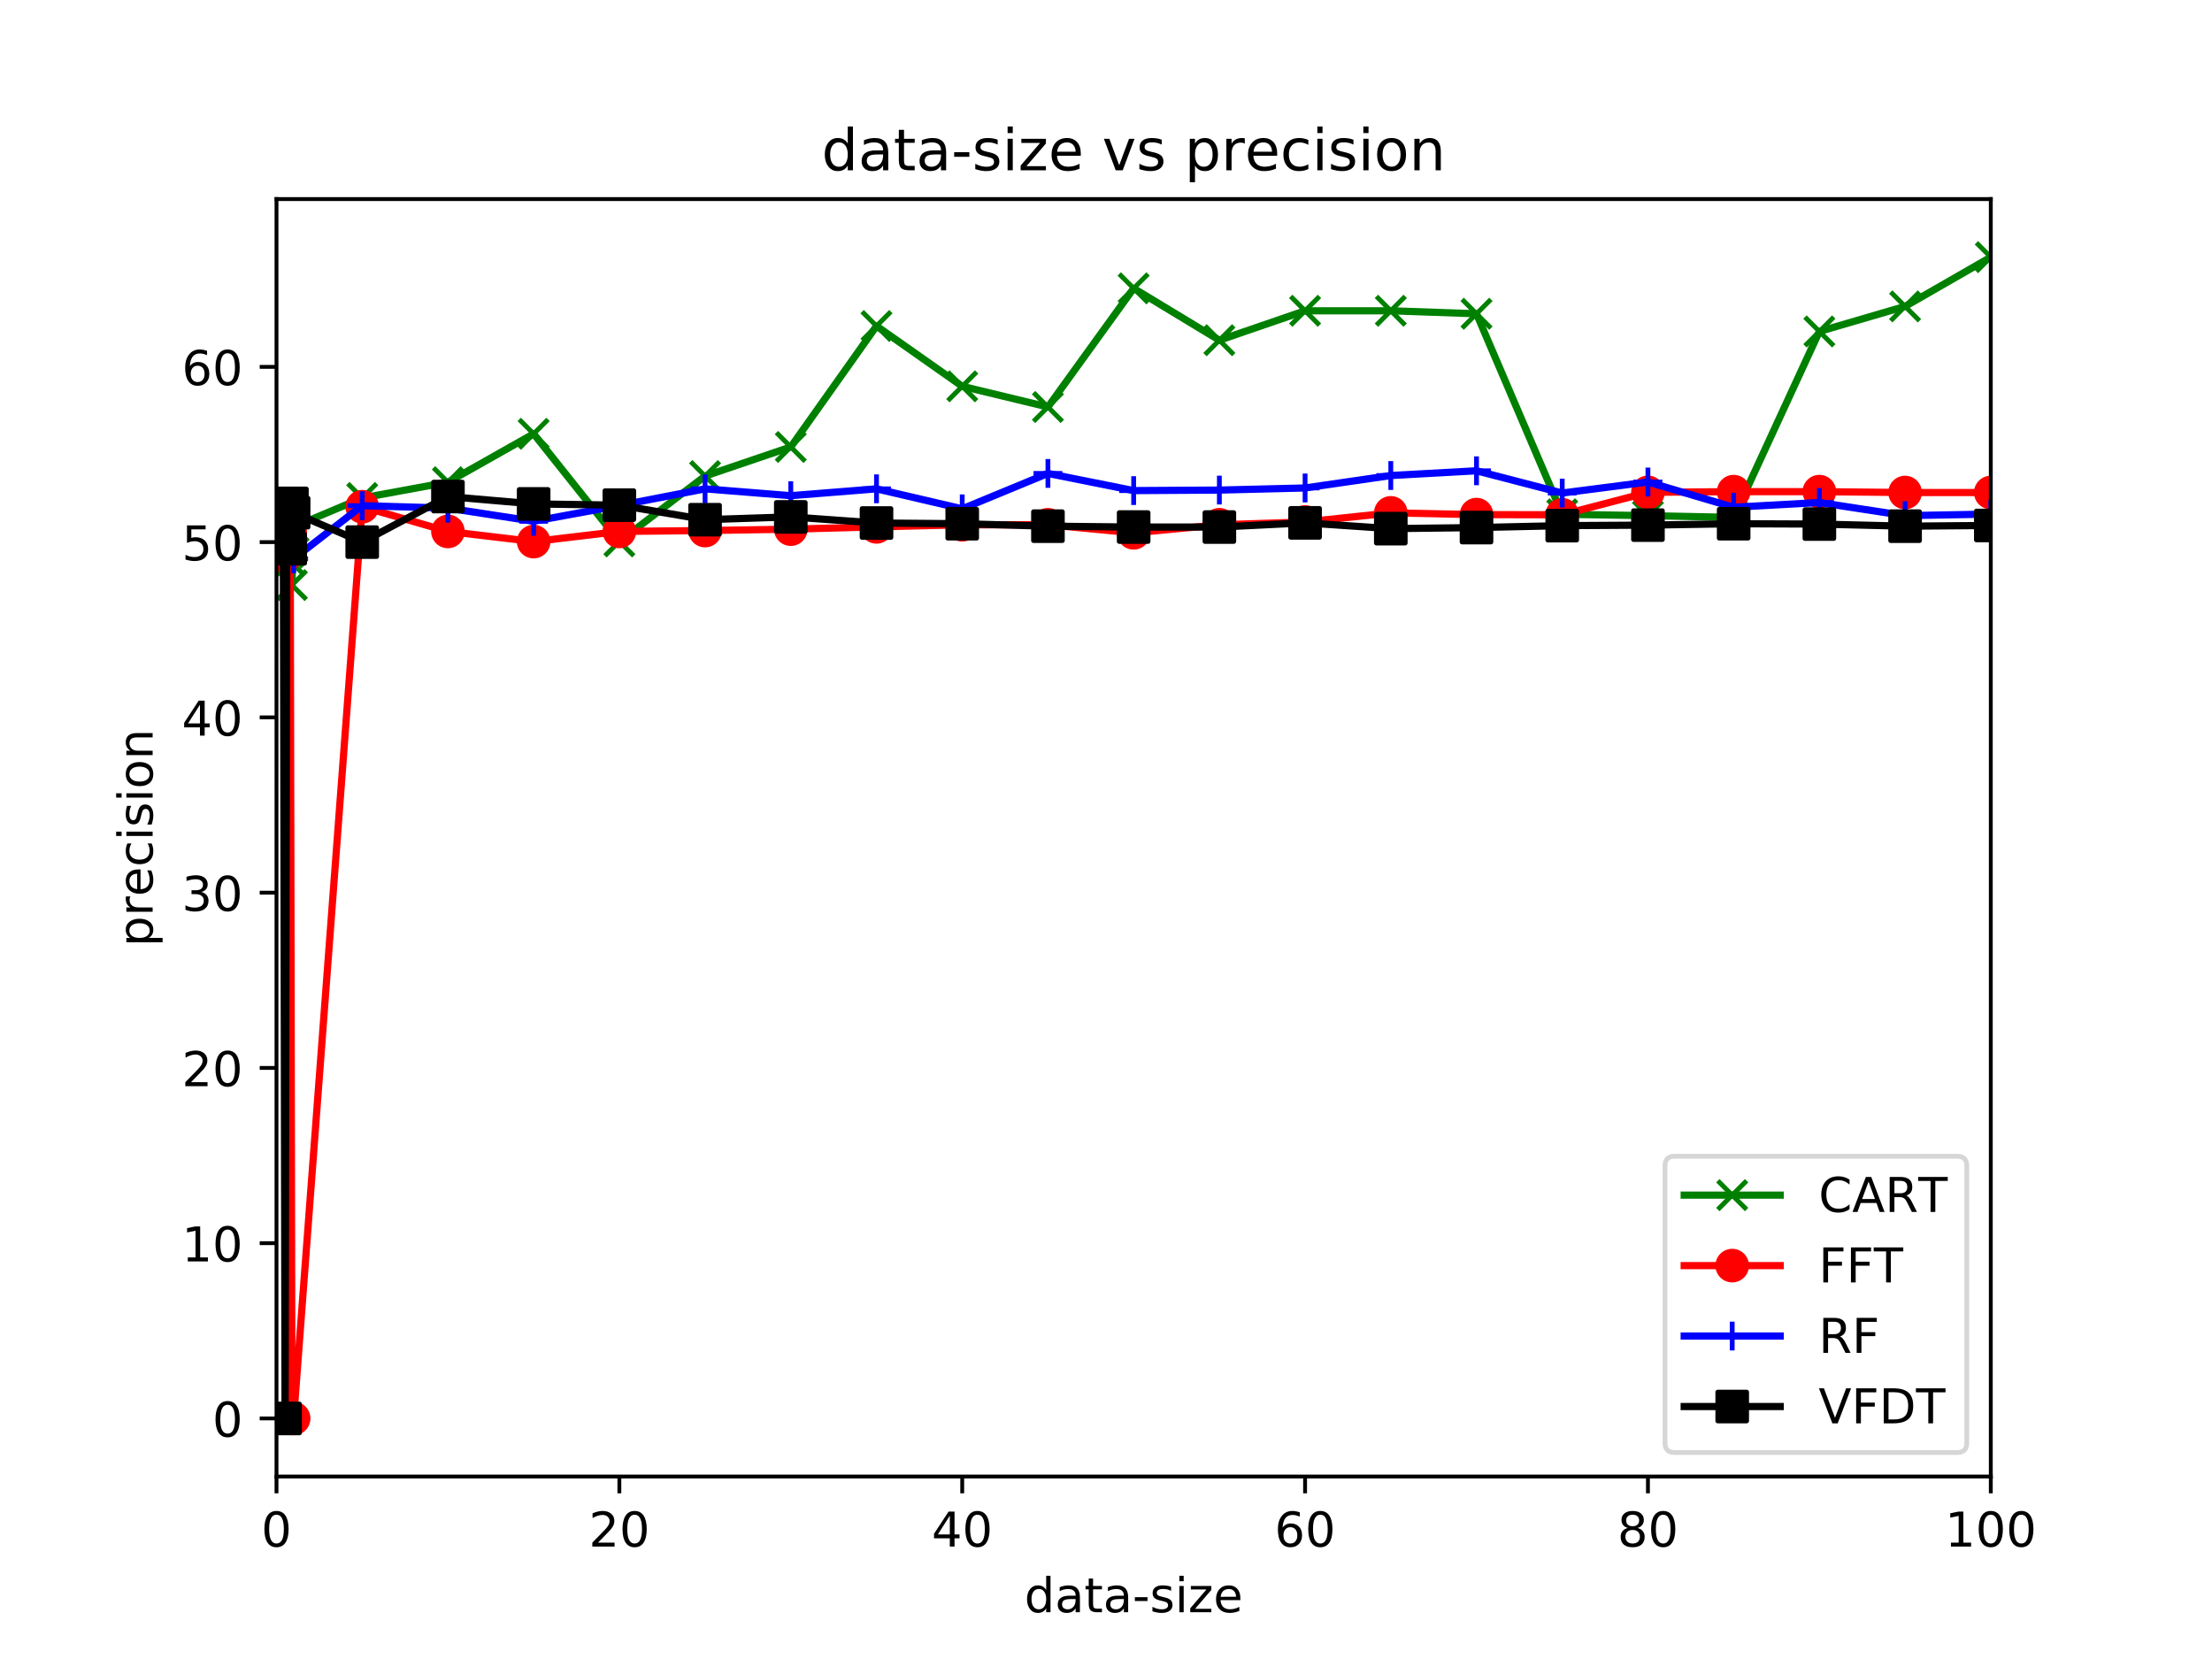 <?xml version="1.0" encoding="utf-8" standalone="no"?>
<!DOCTYPE svg PUBLIC "-//W3C//DTD SVG 1.1//EN"
  "http://www.w3.org/Graphics/SVG/1.1/DTD/svg11.dtd">
<!-- Created with matplotlib (https://matplotlib.org/) -->
<svg height="345.6pt" version="1.1" viewBox="0 0 460.8 345.6" width="460.8pt" xmlns="http://www.w3.org/2000/svg" xmlns:xlink="http://www.w3.org/1999/xlink">
 <defs>
  <style type="text/css">
*{stroke-linecap:butt;stroke-linejoin:round;}
  </style>
 </defs>
 <g id="figure_1">
  <g id="patch_1">
   <path d="M 0 345.6 
L 460.8 345.6 
L 460.8 0 
L 0 0 
z
" style="fill:#ffffff;"/>
  </g>
  <g id="axes_1">
   <g id="patch_2">
    <path d="M 57.6 307.584 
L 414.72 307.584 
L 414.72 41.472 
L 57.6 41.472 
z
" style="fill:#ffffff;"/>
   </g>
   <g id="matplotlib.axis_1">
    <g id="xtick_1">
     <g id="line2d_1">
      <defs>
       <path d="M 0 0 
L 0 3.5 
" id="mdd526987a5" style="stroke:#000000;stroke-width:0.8;"/>
      </defs>
      <g>
       <use style="stroke:#000000;stroke-width:0.8;" x="57.6" xlink:href="#mdd526987a5" y="307.584"/>
      </g>
     </g>
     <g id="text_1">
      <!-- 0 -->
      <defs>
       <path d="M 31.781 66.406 
Q 24.172 66.406 20.328 58.906 
Q 16.5 51.422 16.5 36.375 
Q 16.5 21.391 20.328 13.891 
Q 24.172 6.391 31.781 6.391 
Q 39.453 6.391 43.281 13.891 
Q 47.125 21.391 47.125 36.375 
Q 47.125 51.422 43.281 58.906 
Q 39.453 66.406 31.781 66.406 
z
M 31.781 74.219 
Q 44.047 74.219 50.516 64.516 
Q 56.984 54.828 56.984 36.375 
Q 56.984 17.969 50.516 8.266 
Q 44.047 -1.422 31.781 -1.422 
Q 19.531 -1.422 13.062 8.266 
Q 6.594 17.969 6.594 36.375 
Q 6.594 54.828 13.062 64.516 
Q 19.531 74.219 31.781 74.219 
z
" id="DejaVuSans-48"/>
      </defs>
      <g transform="translate(54.419 322.182)scale(0.1 -0.1)">
       <use xlink:href="#DejaVuSans-48"/>
      </g>
     </g>
    </g>
    <g id="xtick_2">
     <g id="line2d_2">
      <g>
       <use style="stroke:#000000;stroke-width:0.8;" x="129.024" xlink:href="#mdd526987a5" y="307.584"/>
      </g>
     </g>
     <g id="text_2">
      <!-- 20 -->
      <defs>
       <path d="M 19.188 8.297 
L 53.609 8.297 
L 53.609 0 
L 7.328 0 
L 7.328 8.297 
Q 12.938 14.109 22.625 23.891 
Q 32.328 33.688 34.812 36.531 
Q 39.547 41.844 41.422 45.531 
Q 43.312 49.219 43.312 52.781 
Q 43.312 58.594 39.234 62.25 
Q 35.156 65.922 28.609 65.922 
Q 23.969 65.922 18.812 64.312 
Q 13.672 62.703 7.812 59.422 
L 7.812 69.391 
Q 13.766 71.781 18.938 73 
Q 24.125 74.219 28.422 74.219 
Q 39.75 74.219 46.484 68.547 
Q 53.219 62.891 53.219 53.422 
Q 53.219 48.922 51.531 44.891 
Q 49.859 40.875 45.406 35.406 
Q 44.188 33.984 37.641 27.219 
Q 31.109 20.453 19.188 8.297 
z
" id="DejaVuSans-50"/>
      </defs>
      <g transform="translate(122.662 322.182)scale(0.1 -0.1)">
       <use xlink:href="#DejaVuSans-50"/>
       <use x="63.623" xlink:href="#DejaVuSans-48"/>
      </g>
     </g>
    </g>
    <g id="xtick_3">
     <g id="line2d_3">
      <g>
       <use style="stroke:#000000;stroke-width:0.8;" x="200.448" xlink:href="#mdd526987a5" y="307.584"/>
      </g>
     </g>
     <g id="text_3">
      <!-- 40 -->
      <defs>
       <path d="M 37.797 64.312 
L 12.891 25.391 
L 37.797 25.391 
z
M 35.203 72.906 
L 47.609 72.906 
L 47.609 25.391 
L 58.016 25.391 
L 58.016 17.188 
L 47.609 17.188 
L 47.609 0 
L 37.797 0 
L 37.797 17.188 
L 4.891 17.188 
L 4.891 26.703 
z
" id="DejaVuSans-52"/>
      </defs>
      <g transform="translate(194.085 322.182)scale(0.1 -0.1)">
       <use xlink:href="#DejaVuSans-52"/>
       <use x="63.623" xlink:href="#DejaVuSans-48"/>
      </g>
     </g>
    </g>
    <g id="xtick_4">
     <g id="line2d_4">
      <g>
       <use style="stroke:#000000;stroke-width:0.8;" x="271.872" xlink:href="#mdd526987a5" y="307.584"/>
      </g>
     </g>
     <g id="text_4">
      <!-- 60 -->
      <defs>
       <path d="M 33.016 40.375 
Q 26.375 40.375 22.484 35.828 
Q 18.609 31.297 18.609 23.391 
Q 18.609 15.531 22.484 10.953 
Q 26.375 6.391 33.016 6.391 
Q 39.656 6.391 43.531 10.953 
Q 47.406 15.531 47.406 23.391 
Q 47.406 31.297 43.531 35.828 
Q 39.656 40.375 33.016 40.375 
z
M 52.594 71.297 
L 52.594 62.312 
Q 48.875 64.062 45.094 64.984 
Q 41.312 65.922 37.594 65.922 
Q 27.828 65.922 22.672 59.328 
Q 17.531 52.734 16.797 39.406 
Q 19.672 43.656 24.016 45.922 
Q 28.375 48.188 33.594 48.188 
Q 44.578 48.188 50.953 41.516 
Q 57.328 34.859 57.328 23.391 
Q 57.328 12.156 50.688 5.359 
Q 44.047 -1.422 33.016 -1.422 
Q 20.359 -1.422 13.672 8.266 
Q 6.984 17.969 6.984 36.375 
Q 6.984 53.656 15.188 63.938 
Q 23.391 74.219 37.203 74.219 
Q 40.922 74.219 44.703 73.484 
Q 48.484 72.75 52.594 71.297 
z
" id="DejaVuSans-54"/>
      </defs>
      <g transform="translate(265.51 322.182)scale(0.1 -0.1)">
       <use xlink:href="#DejaVuSans-54"/>
       <use x="63.623" xlink:href="#DejaVuSans-48"/>
      </g>
     </g>
    </g>
    <g id="xtick_5">
     <g id="line2d_5">
      <g>
       <use style="stroke:#000000;stroke-width:0.8;" x="343.296" xlink:href="#mdd526987a5" y="307.584"/>
      </g>
     </g>
     <g id="text_5">
      <!-- 80 -->
      <defs>
       <path d="M 31.781 34.625 
Q 24.75 34.625 20.719 30.859 
Q 16.703 27.094 16.703 20.516 
Q 16.703 13.922 20.719 10.156 
Q 24.75 6.391 31.781 6.391 
Q 38.812 6.391 42.859 10.172 
Q 46.922 13.969 46.922 20.516 
Q 46.922 27.094 42.891 30.859 
Q 38.875 34.625 31.781 34.625 
z
M 21.922 38.812 
Q 15.578 40.375 12.031 44.719 
Q 8.5 49.078 8.5 55.328 
Q 8.5 64.062 14.719 69.141 
Q 20.953 74.219 31.781 74.219 
Q 42.672 74.219 48.875 69.141 
Q 55.078 64.062 55.078 55.328 
Q 55.078 49.078 51.531 44.719 
Q 48 40.375 41.703 38.812 
Q 48.828 37.156 52.797 32.312 
Q 56.781 27.484 56.781 20.516 
Q 56.781 9.906 50.312 4.234 
Q 43.844 -1.422 31.781 -1.422 
Q 19.734 -1.422 13.25 4.234 
Q 6.781 9.906 6.781 20.516 
Q 6.781 27.484 10.781 32.312 
Q 14.797 37.156 21.922 38.812 
z
M 18.312 54.391 
Q 18.312 48.734 21.844 45.562 
Q 25.391 42.391 31.781 42.391 
Q 38.141 42.391 41.719 45.562 
Q 45.312 48.734 45.312 54.391 
Q 45.312 60.062 41.719 63.234 
Q 38.141 66.406 31.781 66.406 
Q 25.391 66.406 21.844 63.234 
Q 18.312 60.062 18.312 54.391 
z
" id="DejaVuSans-56"/>
      </defs>
      <g transform="translate(336.933 322.182)scale(0.1 -0.1)">
       <use xlink:href="#DejaVuSans-56"/>
       <use x="63.623" xlink:href="#DejaVuSans-48"/>
      </g>
     </g>
    </g>
    <g id="xtick_6">
     <g id="line2d_6">
      <g>
       <use style="stroke:#000000;stroke-width:0.8;" x="414.72" xlink:href="#mdd526987a5" y="307.584"/>
      </g>
     </g>
     <g id="text_6">
      <!-- 100 -->
      <defs>
       <path d="M 12.406 8.297 
L 28.516 8.297 
L 28.516 63.922 
L 10.984 60.406 
L 10.984 69.391 
L 28.422 72.906 
L 38.281 72.906 
L 38.281 8.297 
L 54.391 8.297 
L 54.391 0 
L 12.406 0 
z
" id="DejaVuSans-49"/>
      </defs>
      <g transform="translate(405.176 322.182)scale(0.1 -0.1)">
       <use xlink:href="#DejaVuSans-49"/>
       <use x="63.623" xlink:href="#DejaVuSans-48"/>
       <use x="127.246" xlink:href="#DejaVuSans-48"/>
      </g>
     </g>
    </g>
    <g id="text_7">
     <!-- data-size -->
     <defs>
      <path d="M 45.406 46.391 
L 45.406 75.984 
L 54.391 75.984 
L 54.391 0 
L 45.406 0 
L 45.406 8.203 
Q 42.578 3.328 38.25 0.953 
Q 33.938 -1.422 27.875 -1.422 
Q 17.969 -1.422 11.734 6.484 
Q 5.516 14.406 5.516 27.297 
Q 5.516 40.188 11.734 48.094 
Q 17.969 56 27.875 56 
Q 33.938 56 38.25 53.625 
Q 42.578 51.266 45.406 46.391 
z
M 14.797 27.297 
Q 14.797 17.391 18.875 11.75 
Q 22.953 6.109 30.078 6.109 
Q 37.203 6.109 41.297 11.75 
Q 45.406 17.391 45.406 27.297 
Q 45.406 37.203 41.297 42.844 
Q 37.203 48.484 30.078 48.484 
Q 22.953 48.484 18.875 42.844 
Q 14.797 37.203 14.797 27.297 
z
" id="DejaVuSans-100"/>
      <path d="M 34.281 27.484 
Q 23.391 27.484 19.188 25 
Q 14.984 22.516 14.984 16.5 
Q 14.984 11.719 18.141 8.906 
Q 21.297 6.109 26.703 6.109 
Q 34.188 6.109 38.703 11.406 
Q 43.219 16.703 43.219 25.484 
L 43.219 27.484 
z
M 52.203 31.203 
L 52.203 0 
L 43.219 0 
L 43.219 8.297 
Q 40.141 3.328 35.547 0.953 
Q 30.953 -1.422 24.312 -1.422 
Q 15.922 -1.422 10.953 3.297 
Q 6 8.016 6 15.922 
Q 6 25.141 12.172 29.828 
Q 18.359 34.516 30.609 34.516 
L 43.219 34.516 
L 43.219 35.406 
Q 43.219 41.609 39.141 45 
Q 35.062 48.391 27.688 48.391 
Q 23 48.391 18.547 47.266 
Q 14.109 46.141 10.016 43.891 
L 10.016 52.203 
Q 14.938 54.109 19.578 55.047 
Q 24.219 56 28.609 56 
Q 40.484 56 46.344 49.844 
Q 52.203 43.703 52.203 31.203 
z
" id="DejaVuSans-97"/>
      <path d="M 18.312 70.219 
L 18.312 54.688 
L 36.812 54.688 
L 36.812 47.703 
L 18.312 47.703 
L 18.312 18.016 
Q 18.312 11.328 20.141 9.422 
Q 21.969 7.516 27.594 7.516 
L 36.812 7.516 
L 36.812 0 
L 27.594 0 
Q 17.188 0 13.234 3.875 
Q 9.281 7.766 9.281 18.016 
L 9.281 47.703 
L 2.688 47.703 
L 2.688 54.688 
L 9.281 54.688 
L 9.281 70.219 
z
" id="DejaVuSans-116"/>
      <path d="M 4.891 31.391 
L 31.203 31.391 
L 31.203 23.391 
L 4.891 23.391 
z
" id="DejaVuSans-45"/>
      <path d="M 44.281 53.078 
L 44.281 44.578 
Q 40.484 46.531 36.375 47.5 
Q 32.281 48.484 27.875 48.484 
Q 21.188 48.484 17.844 46.438 
Q 14.5 44.391 14.5 40.281 
Q 14.5 37.156 16.891 35.375 
Q 19.281 33.594 26.516 31.984 
L 29.594 31.297 
Q 39.156 29.25 43.188 25.516 
Q 47.219 21.781 47.219 15.094 
Q 47.219 7.469 41.188 3.016 
Q 35.156 -1.422 24.609 -1.422 
Q 20.219 -1.422 15.453 -0.562 
Q 10.688 0.297 5.422 2 
L 5.422 11.281 
Q 10.406 8.688 15.234 7.391 
Q 20.062 6.109 24.812 6.109 
Q 31.156 6.109 34.562 8.281 
Q 37.984 10.453 37.984 14.406 
Q 37.984 18.062 35.516 20.016 
Q 33.062 21.969 24.703 23.781 
L 21.578 24.516 
Q 13.234 26.266 9.516 29.906 
Q 5.812 33.547 5.812 39.891 
Q 5.812 47.609 11.281 51.797 
Q 16.75 56 26.812 56 
Q 31.781 56 36.172 55.266 
Q 40.578 54.547 44.281 53.078 
z
" id="DejaVuSans-115"/>
      <path d="M 9.422 54.688 
L 18.406 54.688 
L 18.406 0 
L 9.422 0 
z
M 9.422 75.984 
L 18.406 75.984 
L 18.406 64.594 
L 9.422 64.594 
z
" id="DejaVuSans-105"/>
      <path d="M 5.516 54.688 
L 48.188 54.688 
L 48.188 46.484 
L 14.406 7.172 
L 48.188 7.172 
L 48.188 0 
L 4.297 0 
L 4.297 8.203 
L 38.094 47.516 
L 5.516 47.516 
z
" id="DejaVuSans-122"/>
      <path d="M 56.203 29.594 
L 56.203 25.203 
L 14.891 25.203 
Q 15.484 15.922 20.484 11.062 
Q 25.484 6.203 34.422 6.203 
Q 39.594 6.203 44.453 7.469 
Q 49.312 8.734 54.109 11.281 
L 54.109 2.781 
Q 49.266 0.734 44.188 -0.344 
Q 39.109 -1.422 33.891 -1.422 
Q 20.797 -1.422 13.156 6.188 
Q 5.516 13.812 5.516 26.812 
Q 5.516 40.234 12.766 48.109 
Q 20.016 56 32.328 56 
Q 43.359 56 49.781 48.891 
Q 56.203 41.797 56.203 29.594 
z
M 47.219 32.234 
Q 47.125 39.594 43.094 43.984 
Q 39.062 48.391 32.422 48.391 
Q 24.906 48.391 20.391 44.141 
Q 15.875 39.891 15.188 32.172 
z
" id="DejaVuSans-101"/>
     </defs>
     <g transform="translate(213.399 335.861)scale(0.1 -0.1)">
      <use xlink:href="#DejaVuSans-100"/>
      <use x="63.477" xlink:href="#DejaVuSans-97"/>
      <use x="124.756" xlink:href="#DejaVuSans-116"/>
      <use x="163.965" xlink:href="#DejaVuSans-97"/>
      <use x="225.244" xlink:href="#DejaVuSans-45"/>
      <use x="261.328" xlink:href="#DejaVuSans-115"/>
      <use x="313.428" xlink:href="#DejaVuSans-105"/>
      <use x="341.211" xlink:href="#DejaVuSans-122"/>
      <use x="393.701" xlink:href="#DejaVuSans-101"/>
     </g>
    </g>
   </g>
   <g id="matplotlib.axis_2">
    <g id="ytick_1">
     <g id="line2d_7">
      <defs>
       <path d="M 0 0 
L -3.5 0 
" id="m89d28ed65e" style="stroke:#000000;stroke-width:0.8;"/>
      </defs>
      <g>
       <use style="stroke:#000000;stroke-width:0.8;" x="57.6" xlink:href="#m89d28ed65e" y="295.488"/>
      </g>
     </g>
     <g id="text_8">
      <!-- 0 -->
      <g transform="translate(44.237 299.287)scale(0.1 -0.1)">
       <use xlink:href="#DejaVuSans-48"/>
      </g>
     </g>
    </g>
    <g id="ytick_2">
     <g id="line2d_8">
      <g>
       <use style="stroke:#000000;stroke-width:0.8;" x="57.6" xlink:href="#m89d28ed65e" y="258.977"/>
      </g>
     </g>
     <g id="text_9">
      <!-- 10 -->
      <g transform="translate(37.875 262.777)scale(0.1 -0.1)">
       <use xlink:href="#DejaVuSans-49"/>
       <use x="63.623" xlink:href="#DejaVuSans-48"/>
      </g>
     </g>
    </g>
    <g id="ytick_3">
     <g id="line2d_9">
      <g>
       <use style="stroke:#000000;stroke-width:0.8;" x="57.6" xlink:href="#m89d28ed65e" y="222.467"/>
      </g>
     </g>
     <g id="text_10">
      <!-- 20 -->
      <g transform="translate(37.875 226.266)scale(0.1 -0.1)">
       <use xlink:href="#DejaVuSans-50"/>
       <use x="63.623" xlink:href="#DejaVuSans-48"/>
      </g>
     </g>
    </g>
    <g id="ytick_4">
     <g id="line2d_10">
      <g>
       <use style="stroke:#000000;stroke-width:0.8;" x="57.6" xlink:href="#m89d28ed65e" y="185.956"/>
      </g>
     </g>
     <g id="text_11">
      <!-- 30 -->
      <defs>
       <path d="M 40.578 39.312 
Q 47.656 37.797 51.625 33 
Q 55.609 28.219 55.609 21.188 
Q 55.609 10.406 48.188 4.484 
Q 40.766 -1.422 27.094 -1.422 
Q 22.516 -1.422 17.656 -0.516 
Q 12.797 0.391 7.625 2.203 
L 7.625 11.719 
Q 11.719 9.328 16.594 8.109 
Q 21.484 6.891 26.812 6.891 
Q 36.078 6.891 40.938 10.547 
Q 45.797 14.203 45.797 21.188 
Q 45.797 27.641 41.281 31.266 
Q 36.766 34.906 28.719 34.906 
L 20.219 34.906 
L 20.219 43.016 
L 29.109 43.016 
Q 36.375 43.016 40.234 45.922 
Q 44.094 48.828 44.094 54.297 
Q 44.094 59.906 40.109 62.906 
Q 36.141 65.922 28.719 65.922 
Q 24.656 65.922 20.016 65.031 
Q 15.375 64.156 9.812 62.312 
L 9.812 71.094 
Q 15.438 72.656 20.344 73.438 
Q 25.25 74.219 29.594 74.219 
Q 40.828 74.219 47.359 69.109 
Q 53.906 64.016 53.906 55.328 
Q 53.906 49.266 50.438 45.094 
Q 46.969 40.922 40.578 39.312 
z
" id="DejaVuSans-51"/>
      </defs>
      <g transform="translate(37.875 189.755)scale(0.1 -0.1)">
       <use xlink:href="#DejaVuSans-51"/>
       <use x="63.623" xlink:href="#DejaVuSans-48"/>
      </g>
     </g>
    </g>
    <g id="ytick_5">
     <g id="line2d_11">
      <g>
       <use style="stroke:#000000;stroke-width:0.8;" x="57.6" xlink:href="#m89d28ed65e" y="149.445"/>
      </g>
     </g>
     <g id="text_12">
      <!-- 40 -->
      <g transform="translate(37.875 153.244)scale(0.1 -0.1)">
       <use xlink:href="#DejaVuSans-52"/>
       <use x="63.623" xlink:href="#DejaVuSans-48"/>
      </g>
     </g>
    </g>
    <g id="ytick_6">
     <g id="line2d_12">
      <g>
       <use style="stroke:#000000;stroke-width:0.8;" x="57.6" xlink:href="#m89d28ed65e" y="112.934"/>
      </g>
     </g>
     <g id="text_13">
      <!-- 50 -->
      <defs>
       <path d="M 10.797 72.906 
L 49.516 72.906 
L 49.516 64.594 
L 19.828 64.594 
L 19.828 46.734 
Q 21.969 47.469 24.109 47.828 
Q 26.266 48.188 28.422 48.188 
Q 40.625 48.188 47.75 41.5 
Q 54.891 34.812 54.891 23.391 
Q 54.891 11.625 47.562 5.094 
Q 40.234 -1.422 26.906 -1.422 
Q 22.312 -1.422 17.547 -0.641 
Q 12.797 0.141 7.719 1.703 
L 7.719 11.625 
Q 12.109 9.234 16.797 8.062 
Q 21.484 6.891 26.703 6.891 
Q 35.156 6.891 40.078 11.328 
Q 45.016 15.766 45.016 23.391 
Q 45.016 31 40.078 35.438 
Q 35.156 39.891 26.703 39.891 
Q 22.75 39.891 18.812 39.016 
Q 14.891 38.141 10.797 36.281 
z
" id="DejaVuSans-53"/>
      </defs>
      <g transform="translate(37.875 116.734)scale(0.1 -0.1)">
       <use xlink:href="#DejaVuSans-53"/>
       <use x="63.623" xlink:href="#DejaVuSans-48"/>
      </g>
     </g>
    </g>
    <g id="ytick_7">
     <g id="line2d_13">
      <g>
       <use style="stroke:#000000;stroke-width:0.8;" x="57.6" xlink:href="#m89d28ed65e" y="76.424"/>
      </g>
     </g>
     <g id="text_14">
      <!-- 60 -->
      <g transform="translate(37.875 80.223)scale(0.1 -0.1)">
       <use xlink:href="#DejaVuSans-54"/>
       <use x="63.623" xlink:href="#DejaVuSans-48"/>
      </g>
     </g>
    </g>
    <g id="text_15">
     <!-- precision -->
     <defs>
      <path d="M 18.109 8.203 
L 18.109 -20.797 
L 9.078 -20.797 
L 9.078 54.688 
L 18.109 54.688 
L 18.109 46.391 
Q 20.953 51.266 25.266 53.625 
Q 29.594 56 35.594 56 
Q 45.562 56 51.781 48.094 
Q 58.016 40.188 58.016 27.297 
Q 58.016 14.406 51.781 6.484 
Q 45.562 -1.422 35.594 -1.422 
Q 29.594 -1.422 25.266 0.953 
Q 20.953 3.328 18.109 8.203 
z
M 48.688 27.297 
Q 48.688 37.203 44.609 42.844 
Q 40.531 48.484 33.406 48.484 
Q 26.266 48.484 22.188 42.844 
Q 18.109 37.203 18.109 27.297 
Q 18.109 17.391 22.188 11.75 
Q 26.266 6.109 33.406 6.109 
Q 40.531 6.109 44.609 11.75 
Q 48.688 17.391 48.688 27.297 
z
" id="DejaVuSans-112"/>
      <path d="M 41.109 46.297 
Q 39.594 47.172 37.812 47.578 
Q 36.031 48 33.891 48 
Q 26.266 48 22.188 43.047 
Q 18.109 38.094 18.109 28.812 
L 18.109 0 
L 9.078 0 
L 9.078 54.688 
L 18.109 54.688 
L 18.109 46.188 
Q 20.953 51.172 25.484 53.578 
Q 30.031 56 36.531 56 
Q 37.453 56 38.578 55.875 
Q 39.703 55.766 41.062 55.516 
z
" id="DejaVuSans-114"/>
      <path d="M 48.781 52.594 
L 48.781 44.188 
Q 44.969 46.297 41.141 47.344 
Q 37.312 48.391 33.406 48.391 
Q 24.656 48.391 19.812 42.844 
Q 14.984 37.312 14.984 27.297 
Q 14.984 17.281 19.812 11.734 
Q 24.656 6.203 33.406 6.203 
Q 37.312 6.203 41.141 7.25 
Q 44.969 8.297 48.781 10.406 
L 48.781 2.094 
Q 45.016 0.344 40.984 -0.531 
Q 36.969 -1.422 32.422 -1.422 
Q 20.062 -1.422 12.781 6.344 
Q 5.516 14.109 5.516 27.297 
Q 5.516 40.672 12.859 48.328 
Q 20.219 56 33.016 56 
Q 37.156 56 41.109 55.141 
Q 45.062 54.297 48.781 52.594 
z
" id="DejaVuSans-99"/>
      <path d="M 30.609 48.391 
Q 23.391 48.391 19.188 42.75 
Q 14.984 37.109 14.984 27.297 
Q 14.984 17.484 19.156 11.844 
Q 23.344 6.203 30.609 6.203 
Q 37.797 6.203 41.984 11.859 
Q 46.188 17.531 46.188 27.297 
Q 46.188 37.016 41.984 42.703 
Q 37.797 48.391 30.609 48.391 
z
M 30.609 56 
Q 42.328 56 49.016 48.375 
Q 55.719 40.766 55.719 27.297 
Q 55.719 13.875 49.016 6.219 
Q 42.328 -1.422 30.609 -1.422 
Q 18.844 -1.422 12.172 6.219 
Q 5.516 13.875 5.516 27.297 
Q 5.516 40.766 12.172 48.375 
Q 18.844 56 30.609 56 
z
" id="DejaVuSans-111"/>
      <path d="M 54.891 33.016 
L 54.891 0 
L 45.906 0 
L 45.906 32.719 
Q 45.906 40.484 42.875 44.328 
Q 39.844 48.188 33.797 48.188 
Q 26.516 48.188 22.312 43.547 
Q 18.109 38.922 18.109 30.906 
L 18.109 0 
L 9.078 0 
L 9.078 54.688 
L 18.109 54.688 
L 18.109 46.188 
Q 21.344 51.125 25.703 53.562 
Q 30.078 56 35.797 56 
Q 45.219 56 50.047 50.172 
Q 54.891 44.344 54.891 33.016 
z
" id="DejaVuSans-110"/>
     </defs>
     <g transform="translate(31.795 197.193)rotate(-90)scale(0.1 -0.1)">
      <use xlink:href="#DejaVuSans-112"/>
      <use x="63.477" xlink:href="#DejaVuSans-114"/>
      <use x="104.559" xlink:href="#DejaVuSans-101"/>
      <use x="166.082" xlink:href="#DejaVuSans-99"/>
      <use x="221.062" xlink:href="#DejaVuSans-105"/>
      <use x="248.846" xlink:href="#DejaVuSans-115"/>
      <use x="300.945" xlink:href="#DejaVuSans-105"/>
      <use x="328.729" xlink:href="#DejaVuSans-111"/>
      <use x="389.91" xlink:href="#DejaVuSans-110"/>
     </g>
    </g>
   </g>
   <g id="line2d_14">
    <path clip-path="url(#p5f68c44475)" d="M 57.636 111.437 
L 57.671 111.437 
L 57.707 111.437 
L 57.743 111.437 
L 57.779 111.437 
L 57.814 111.437 
L 57.85 111.437 
L 57.886 111.437 
L 57.921 111.437 
L 57.957 111.437 
L 58.314 111.437 
L 58.671 111.437 
L 59.028 112.35 
L 59.386 113.482 
L 59.743 110.926 
L 60.1 115.089 
L 60.457 116.878 
L 60.814 121.88 
L 61.171 109.758 
L 75.456 103.734 
L 93.312 100.448 
L 111.168 90.371 
L 129.024 112.788 
L 146.88 99.17 
L 164.736 93.109 
L 182.592 67.917 
L 200.448 80.476 
L 218.304 84.785 
L 236.16 60.067 
L 254.016 70.874 
L 271.872 64.74 
L 289.728 64.74 
L 307.584 65.361 
L 325.44 107.129 
L 343.296 107.421 
L 361.152 107.786 
L 379.008 69.049 
L 396.864 63.828 
L 414.72 53.568 
" style="fill:none;stroke:#008000;stroke-linecap:square;stroke-width:1.5;"/>
    <defs>
     <path d="M -3 3 
L 3 -3 
M -3 -3 
L 3 3 
" id="m372b6a39b3" style="stroke:#008000;"/>
    </defs>
    <g clip-path="url(#p5f68c44475)">
     <use style="fill:#008000;stroke:#008000;" x="57.636" xlink:href="#m372b6a39b3" y="111.437"/>
     <use style="fill:#008000;stroke:#008000;" x="57.671" xlink:href="#m372b6a39b3" y="111.437"/>
     <use style="fill:#008000;stroke:#008000;" x="57.707" xlink:href="#m372b6a39b3" y="111.437"/>
     <use style="fill:#008000;stroke:#008000;" x="57.743" xlink:href="#m372b6a39b3" y="111.437"/>
     <use style="fill:#008000;stroke:#008000;" x="57.779" xlink:href="#m372b6a39b3" y="111.437"/>
     <use style="fill:#008000;stroke:#008000;" x="57.814" xlink:href="#m372b6a39b3" y="111.437"/>
     <use style="fill:#008000;stroke:#008000;" x="57.85" xlink:href="#m372b6a39b3" y="111.437"/>
     <use style="fill:#008000;stroke:#008000;" x="57.886" xlink:href="#m372b6a39b3" y="111.437"/>
     <use style="fill:#008000;stroke:#008000;" x="57.921" xlink:href="#m372b6a39b3" y="111.437"/>
     <use style="fill:#008000;stroke:#008000;" x="57.957" xlink:href="#m372b6a39b3" y="111.437"/>
     <use style="fill:#008000;stroke:#008000;" x="58.314" xlink:href="#m372b6a39b3" y="111.437"/>
     <use style="fill:#008000;stroke:#008000;" x="58.671" xlink:href="#m372b6a39b3" y="111.437"/>
     <use style="fill:#008000;stroke:#008000;" x="59.028" xlink:href="#m372b6a39b3" y="112.35"/>
     <use style="fill:#008000;stroke:#008000;" x="59.386" xlink:href="#m372b6a39b3" y="113.482"/>
     <use style="fill:#008000;stroke:#008000;" x="59.743" xlink:href="#m372b6a39b3" y="110.926"/>
     <use style="fill:#008000;stroke:#008000;" x="60.1" xlink:href="#m372b6a39b3" y="115.089"/>
     <use style="fill:#008000;stroke:#008000;" x="60.457" xlink:href="#m372b6a39b3" y="116.878"/>
     <use style="fill:#008000;stroke:#008000;" x="60.814" xlink:href="#m372b6a39b3" y="121.88"/>
     <use style="fill:#008000;stroke:#008000;" x="61.171" xlink:href="#m372b6a39b3" y="109.758"/>
     <use style="fill:#008000;stroke:#008000;" x="75.456" xlink:href="#m372b6a39b3" y="103.734"/>
     <use style="fill:#008000;stroke:#008000;" x="93.312" xlink:href="#m372b6a39b3" y="100.448"/>
     <use style="fill:#008000;stroke:#008000;" x="111.168" xlink:href="#m372b6a39b3" y="90.371"/>
     <use style="fill:#008000;stroke:#008000;" x="129.024" xlink:href="#m372b6a39b3" y="112.788"/>
     <use style="fill:#008000;stroke:#008000;" x="146.88" xlink:href="#m372b6a39b3" y="99.17"/>
     <use style="fill:#008000;stroke:#008000;" x="164.736" xlink:href="#m372b6a39b3" y="93.109"/>
     <use style="fill:#008000;stroke:#008000;" x="182.592" xlink:href="#m372b6a39b3" y="67.917"/>
     <use style="fill:#008000;stroke:#008000;" x="200.448" xlink:href="#m372b6a39b3" y="80.476"/>
     <use style="fill:#008000;stroke:#008000;" x="218.304" xlink:href="#m372b6a39b3" y="84.785"/>
     <use style="fill:#008000;stroke:#008000;" x="236.16" xlink:href="#m372b6a39b3" y="60.067"/>
     <use style="fill:#008000;stroke:#008000;" x="254.016" xlink:href="#m372b6a39b3" y="70.874"/>
     <use style="fill:#008000;stroke:#008000;" x="271.872" xlink:href="#m372b6a39b3" y="64.74"/>
     <use style="fill:#008000;stroke:#008000;" x="289.728" xlink:href="#m372b6a39b3" y="64.74"/>
     <use style="fill:#008000;stroke:#008000;" x="307.584" xlink:href="#m372b6a39b3" y="65.361"/>
     <use style="fill:#008000;stroke:#008000;" x="325.44" xlink:href="#m372b6a39b3" y="107.129"/>
     <use style="fill:#008000;stroke:#008000;" x="343.296" xlink:href="#m372b6a39b3" y="107.421"/>
     <use style="fill:#008000;stroke:#008000;" x="361.152" xlink:href="#m372b6a39b3" y="107.786"/>
     <use style="fill:#008000;stroke:#008000;" x="379.008" xlink:href="#m372b6a39b3" y="69.049"/>
     <use style="fill:#008000;stroke:#008000;" x="396.864" xlink:href="#m372b6a39b3" y="63.828"/>
     <use style="fill:#008000;stroke:#008000;" x="414.72" xlink:href="#m372b6a39b3" y="53.568"/>
    </g>
   </g>
   <g id="line2d_15">
    <path clip-path="url(#p5f68c44475)" d="M 57.636 112.131 
L 57.671 111.437 
L 57.707 111.437 
L 57.743 111.437 
L 57.779 111.437 
L 57.814 111.437 
L 57.85 111.437 
L 57.886 111.437 
L 57.921 111.437 
L 57.957 111.437 
L 58.314 111.437 
L 58.671 110.89 
L 59.028 112.095 
L 59.386 115.855 
L 59.743 111.437 
L 60.1 112.095 
L 60.457 110.963 
L 60.814 295.488 
L 61.171 295.488 
L 75.456 105.559 
L 93.312 110.707 
L 111.168 112.825 
L 129.024 110.707 
L 146.88 110.525 
L 164.736 110.233 
L 182.592 109.758 
L 200.448 109.32 
L 218.304 109.32 
L 236.16 110.999 
L 254.016 109.32 
L 271.872 108.736 
L 289.728 106.837 
L 307.584 107.202 
L 325.44 107.239 
L 343.296 102.565 
L 361.152 102.419 
L 379.008 102.419 
L 396.864 102.602 
L 414.72 102.602 
" style="fill:none;stroke:#ff0000;stroke-linecap:square;stroke-width:1.5;"/>
    <defs>
     <path d="M 0 3 
C 0.796 3 1.559 2.684 2.121 2.121 
C 2.684 1.559 3 0.796 3 0 
C 3 -0.796 2.684 -1.559 2.121 -2.121 
C 1.559 -2.684 0.796 -3 0 -3 
C -0.796 -3 -1.559 -2.684 -2.121 -2.121 
C -2.684 -1.559 -3 -0.796 -3 0 
C -3 0.796 -2.684 1.559 -2.121 2.121 
C -1.559 2.684 -0.796 3 0 3 
z
" id="md7d340520a" style="stroke:#ff0000;"/>
    </defs>
    <g clip-path="url(#p5f68c44475)">
     <use style="fill:#ff0000;stroke:#ff0000;" x="57.636" xlink:href="#md7d340520a" y="112.131"/>
     <use style="fill:#ff0000;stroke:#ff0000;" x="57.671" xlink:href="#md7d340520a" y="111.437"/>
     <use style="fill:#ff0000;stroke:#ff0000;" x="57.707" xlink:href="#md7d340520a" y="111.437"/>
     <use style="fill:#ff0000;stroke:#ff0000;" x="57.743" xlink:href="#md7d340520a" y="111.437"/>
     <use style="fill:#ff0000;stroke:#ff0000;" x="57.779" xlink:href="#md7d340520a" y="111.437"/>
     <use style="fill:#ff0000;stroke:#ff0000;" x="57.814" xlink:href="#md7d340520a" y="111.437"/>
     <use style="fill:#ff0000;stroke:#ff0000;" x="57.85" xlink:href="#md7d340520a" y="111.437"/>
     <use style="fill:#ff0000;stroke:#ff0000;" x="57.886" xlink:href="#md7d340520a" y="111.437"/>
     <use style="fill:#ff0000;stroke:#ff0000;" x="57.921" xlink:href="#md7d340520a" y="111.437"/>
     <use style="fill:#ff0000;stroke:#ff0000;" x="57.957" xlink:href="#md7d340520a" y="111.437"/>
     <use style="fill:#ff0000;stroke:#ff0000;" x="58.314" xlink:href="#md7d340520a" y="111.437"/>
     <use style="fill:#ff0000;stroke:#ff0000;" x="58.671" xlink:href="#md7d340520a" y="110.89"/>
     <use style="fill:#ff0000;stroke:#ff0000;" x="59.028" xlink:href="#md7d340520a" y="112.095"/>
     <use style="fill:#ff0000;stroke:#ff0000;" x="59.386" xlink:href="#md7d340520a" y="115.855"/>
     <use style="fill:#ff0000;stroke:#ff0000;" x="59.743" xlink:href="#md7d340520a" y="111.437"/>
     <use style="fill:#ff0000;stroke:#ff0000;" x="60.1" xlink:href="#md7d340520a" y="112.095"/>
     <use style="fill:#ff0000;stroke:#ff0000;" x="60.457" xlink:href="#md7d340520a" y="110.963"/>
     <use style="fill:#ff0000;stroke:#ff0000;" x="60.814" xlink:href="#md7d340520a" y="295.488"/>
     <use style="fill:#ff0000;stroke:#ff0000;" x="61.171" xlink:href="#md7d340520a" y="295.488"/>
     <use style="fill:#ff0000;stroke:#ff0000;" x="75.456" xlink:href="#md7d340520a" y="105.559"/>
     <use style="fill:#ff0000;stroke:#ff0000;" x="93.312" xlink:href="#md7d340520a" y="110.707"/>
     <use style="fill:#ff0000;stroke:#ff0000;" x="111.168" xlink:href="#md7d340520a" y="112.825"/>
     <use style="fill:#ff0000;stroke:#ff0000;" x="129.024" xlink:href="#md7d340520a" y="110.707"/>
     <use style="fill:#ff0000;stroke:#ff0000;" x="146.88" xlink:href="#md7d340520a" y="110.525"/>
     <use style="fill:#ff0000;stroke:#ff0000;" x="164.736" xlink:href="#md7d340520a" y="110.233"/>
     <use style="fill:#ff0000;stroke:#ff0000;" x="182.592" xlink:href="#md7d340520a" y="109.758"/>
     <use style="fill:#ff0000;stroke:#ff0000;" x="200.448" xlink:href="#md7d340520a" y="109.32"/>
     <use style="fill:#ff0000;stroke:#ff0000;" x="218.304" xlink:href="#md7d340520a" y="109.32"/>
     <use style="fill:#ff0000;stroke:#ff0000;" x="236.16" xlink:href="#md7d340520a" y="110.999"/>
     <use style="fill:#ff0000;stroke:#ff0000;" x="254.016" xlink:href="#md7d340520a" y="109.32"/>
     <use style="fill:#ff0000;stroke:#ff0000;" x="271.872" xlink:href="#md7d340520a" y="108.736"/>
     <use style="fill:#ff0000;stroke:#ff0000;" x="289.728" xlink:href="#md7d340520a" y="106.837"/>
     <use style="fill:#ff0000;stroke:#ff0000;" x="307.584" xlink:href="#md7d340520a" y="107.202"/>
     <use style="fill:#ff0000;stroke:#ff0000;" x="325.44" xlink:href="#md7d340520a" y="107.239"/>
     <use style="fill:#ff0000;stroke:#ff0000;" x="343.296" xlink:href="#md7d340520a" y="102.565"/>
     <use style="fill:#ff0000;stroke:#ff0000;" x="361.152" xlink:href="#md7d340520a" y="102.419"/>
     <use style="fill:#ff0000;stroke:#ff0000;" x="379.008" xlink:href="#md7d340520a" y="102.419"/>
     <use style="fill:#ff0000;stroke:#ff0000;" x="396.864" xlink:href="#md7d340520a" y="102.602"/>
     <use style="fill:#ff0000;stroke:#ff0000;" x="414.72" xlink:href="#md7d340520a" y="102.602"/>
    </g>
   </g>
   <g id="line2d_16">
    <path clip-path="url(#p5f68c44475)" d="M 57.636 111.437 
L 57.671 111.437 
L 57.707 111.437 
L 57.743 111.437 
L 57.779 111.437 
L 57.814 111.437 
L 57.85 111.437 
L 57.886 111.437 
L 57.921 111.437 
L 57.957 111.437 
L 58.314 111.437 
L 58.671 111.437 
L 59.028 111.437 
L 59.386 112.752 
L 59.743 111.437 
L 60.1 113.19 
L 60.457 112.423 
L 60.814 109.429 
L 61.171 116.403 
L 75.456 105.34 
L 93.312 105.851 
L 111.168 108.59 
L 129.024 105.304 
L 146.88 101.835 
L 164.736 103.259 
L 182.592 101.835 
L 200.448 105.997 
L 218.304 98.622 
L 236.16 102.2 
L 254.016 102.091 
L 271.872 101.653 
L 289.728 99.06 
L 307.584 98.075 
L 325.44 102.711 
L 343.296 100.411 
L 361.152 105.669 
L 379.008 104.683 
L 396.864 107.421 
L 414.72 107.093 
" style="fill:none;stroke:#0000ff;stroke-linecap:square;stroke-width:1.5;"/>
    <defs>
     <path d="M -3 0 
L 3 0 
M 0 3 
L 0 -3 
" id="md2b8517dbc" style="stroke:#0000ff;"/>
    </defs>
    <g clip-path="url(#p5f68c44475)">
     <use style="fill:#0000ff;stroke:#0000ff;" x="57.636" xlink:href="#md2b8517dbc" y="111.437"/>
     <use style="fill:#0000ff;stroke:#0000ff;" x="57.671" xlink:href="#md2b8517dbc" y="111.437"/>
     <use style="fill:#0000ff;stroke:#0000ff;" x="57.707" xlink:href="#md2b8517dbc" y="111.437"/>
     <use style="fill:#0000ff;stroke:#0000ff;" x="57.743" xlink:href="#md2b8517dbc" y="111.437"/>
     <use style="fill:#0000ff;stroke:#0000ff;" x="57.779" xlink:href="#md2b8517dbc" y="111.437"/>
     <use style="fill:#0000ff;stroke:#0000ff;" x="57.814" xlink:href="#md2b8517dbc" y="111.437"/>
     <use style="fill:#0000ff;stroke:#0000ff;" x="57.85" xlink:href="#md2b8517dbc" y="111.437"/>
     <use style="fill:#0000ff;stroke:#0000ff;" x="57.886" xlink:href="#md2b8517dbc" y="111.437"/>
     <use style="fill:#0000ff;stroke:#0000ff;" x="57.921" xlink:href="#md2b8517dbc" y="111.437"/>
     <use style="fill:#0000ff;stroke:#0000ff;" x="57.957" xlink:href="#md2b8517dbc" y="111.437"/>
     <use style="fill:#0000ff;stroke:#0000ff;" x="58.314" xlink:href="#md2b8517dbc" y="111.437"/>
     <use style="fill:#0000ff;stroke:#0000ff;" x="58.671" xlink:href="#md2b8517dbc" y="111.437"/>
     <use style="fill:#0000ff;stroke:#0000ff;" x="59.028" xlink:href="#md2b8517dbc" y="111.437"/>
     <use style="fill:#0000ff;stroke:#0000ff;" x="59.386" xlink:href="#md2b8517dbc" y="112.752"/>
     <use style="fill:#0000ff;stroke:#0000ff;" x="59.743" xlink:href="#md2b8517dbc" y="111.437"/>
     <use style="fill:#0000ff;stroke:#0000ff;" x="60.1" xlink:href="#md2b8517dbc" y="113.19"/>
     <use style="fill:#0000ff;stroke:#0000ff;" x="60.457" xlink:href="#md2b8517dbc" y="112.423"/>
     <use style="fill:#0000ff;stroke:#0000ff;" x="60.814" xlink:href="#md2b8517dbc" y="109.429"/>
     <use style="fill:#0000ff;stroke:#0000ff;" x="61.171" xlink:href="#md2b8517dbc" y="116.403"/>
     <use style="fill:#0000ff;stroke:#0000ff;" x="75.456" xlink:href="#md2b8517dbc" y="105.34"/>
     <use style="fill:#0000ff;stroke:#0000ff;" x="93.312" xlink:href="#md2b8517dbc" y="105.851"/>
     <use style="fill:#0000ff;stroke:#0000ff;" x="111.168" xlink:href="#md2b8517dbc" y="108.59"/>
     <use style="fill:#0000ff;stroke:#0000ff;" x="129.024" xlink:href="#md2b8517dbc" y="105.304"/>
     <use style="fill:#0000ff;stroke:#0000ff;" x="146.88" xlink:href="#md2b8517dbc" y="101.835"/>
     <use style="fill:#0000ff;stroke:#0000ff;" x="164.736" xlink:href="#md2b8517dbc" y="103.259"/>
     <use style="fill:#0000ff;stroke:#0000ff;" x="182.592" xlink:href="#md2b8517dbc" y="101.835"/>
     <use style="fill:#0000ff;stroke:#0000ff;" x="200.448" xlink:href="#md2b8517dbc" y="105.997"/>
     <use style="fill:#0000ff;stroke:#0000ff;" x="218.304" xlink:href="#md2b8517dbc" y="98.622"/>
     <use style="fill:#0000ff;stroke:#0000ff;" x="236.16" xlink:href="#md2b8517dbc" y="102.2"/>
     <use style="fill:#0000ff;stroke:#0000ff;" x="254.016" xlink:href="#md2b8517dbc" y="102.091"/>
     <use style="fill:#0000ff;stroke:#0000ff;" x="271.872" xlink:href="#md2b8517dbc" y="101.653"/>
     <use style="fill:#0000ff;stroke:#0000ff;" x="289.728" xlink:href="#md2b8517dbc" y="99.06"/>
     <use style="fill:#0000ff;stroke:#0000ff;" x="307.584" xlink:href="#md2b8517dbc" y="98.075"/>
     <use style="fill:#0000ff;stroke:#0000ff;" x="325.44" xlink:href="#md2b8517dbc" y="102.711"/>
     <use style="fill:#0000ff;stroke:#0000ff;" x="343.296" xlink:href="#md2b8517dbc" y="100.411"/>
     <use style="fill:#0000ff;stroke:#0000ff;" x="361.152" xlink:href="#md2b8517dbc" y="105.669"/>
     <use style="fill:#0000ff;stroke:#0000ff;" x="379.008" xlink:href="#md2b8517dbc" y="104.683"/>
     <use style="fill:#0000ff;stroke:#0000ff;" x="396.864" xlink:href="#md2b8517dbc" y="107.421"/>
     <use style="fill:#0000ff;stroke:#0000ff;" x="414.72" xlink:href="#md2b8517dbc" y="107.093"/>
    </g>
   </g>
   <g id="line2d_17">
    <path clip-path="url(#p5f68c44475)" d="M 57.636 111.437 
L 57.671 111.437 
L 57.707 111.437 
L 57.743 111.437 
L 57.779 111.437 
L 57.814 111.437 
L 57.85 111.437 
L 57.886 111.437 
L 57.921 111.437 
L 57.957 111.437 
L 58.314 111.437 
L 58.671 111.437 
L 59.028 111.437 
L 59.386 295.488 
L 59.743 111.437 
L 60.1 111.437 
L 60.457 114.322 
L 60.814 104.866 
L 61.171 106.801 
L 75.456 112.934 
L 93.312 103.442 
L 111.168 104.975 
L 129.024 105.231 
L 146.88 108.261 
L 164.736 107.677 
L 182.592 108.955 
L 200.448 109.101 
L 218.304 109.612 
L 236.16 109.795 
L 254.016 109.795 
L 271.872 108.918 
L 289.728 110.123 
L 307.584 109.904 
L 325.44 109.502 
L 343.296 109.393 
L 361.152 109.101 
L 379.008 109.174 
L 396.864 109.612 
L 414.72 109.466 
" style="fill:none;stroke:#000000;stroke-linecap:square;stroke-width:1.5;"/>
    <defs>
     <path d="M -3 3 
L 3 3 
L 3 -3 
L -3 -3 
z
" id="m8df1616122" style="stroke:#000000;stroke-linejoin:miter;"/>
    </defs>
    <g clip-path="url(#p5f68c44475)">
     <use style="stroke:#000000;stroke-linejoin:miter;" x="57.636" xlink:href="#m8df1616122" y="111.437"/>
     <use style="stroke:#000000;stroke-linejoin:miter;" x="57.671" xlink:href="#m8df1616122" y="111.437"/>
     <use style="stroke:#000000;stroke-linejoin:miter;" x="57.707" xlink:href="#m8df1616122" y="111.437"/>
     <use style="stroke:#000000;stroke-linejoin:miter;" x="57.743" xlink:href="#m8df1616122" y="111.437"/>
     <use style="stroke:#000000;stroke-linejoin:miter;" x="57.779" xlink:href="#m8df1616122" y="111.437"/>
     <use style="stroke:#000000;stroke-linejoin:miter;" x="57.814" xlink:href="#m8df1616122" y="111.437"/>
     <use style="stroke:#000000;stroke-linejoin:miter;" x="57.85" xlink:href="#m8df1616122" y="111.437"/>
     <use style="stroke:#000000;stroke-linejoin:miter;" x="57.886" xlink:href="#m8df1616122" y="111.437"/>
     <use style="stroke:#000000;stroke-linejoin:miter;" x="57.921" xlink:href="#m8df1616122" y="111.437"/>
     <use style="stroke:#000000;stroke-linejoin:miter;" x="57.957" xlink:href="#m8df1616122" y="111.437"/>
     <use style="stroke:#000000;stroke-linejoin:miter;" x="58.314" xlink:href="#m8df1616122" y="111.437"/>
     <use style="stroke:#000000;stroke-linejoin:miter;" x="58.671" xlink:href="#m8df1616122" y="111.437"/>
     <use style="stroke:#000000;stroke-linejoin:miter;" x="59.028" xlink:href="#m8df1616122" y="111.437"/>
     <use style="stroke:#000000;stroke-linejoin:miter;" x="59.386" xlink:href="#m8df1616122" y="295.488"/>
     <use style="stroke:#000000;stroke-linejoin:miter;" x="59.743" xlink:href="#m8df1616122" y="111.437"/>
     <use style="stroke:#000000;stroke-linejoin:miter;" x="60.1" xlink:href="#m8df1616122" y="111.437"/>
     <use style="stroke:#000000;stroke-linejoin:miter;" x="60.457" xlink:href="#m8df1616122" y="114.322"/>
     <use style="stroke:#000000;stroke-linejoin:miter;" x="60.814" xlink:href="#m8df1616122" y="104.866"/>
     <use style="stroke:#000000;stroke-linejoin:miter;" x="61.171" xlink:href="#m8df1616122" y="106.801"/>
     <use style="stroke:#000000;stroke-linejoin:miter;" x="75.456" xlink:href="#m8df1616122" y="112.934"/>
     <use style="stroke:#000000;stroke-linejoin:miter;" x="93.312" xlink:href="#m8df1616122" y="103.442"/>
     <use style="stroke:#000000;stroke-linejoin:miter;" x="111.168" xlink:href="#m8df1616122" y="104.975"/>
     <use style="stroke:#000000;stroke-linejoin:miter;" x="129.024" xlink:href="#m8df1616122" y="105.231"/>
     <use style="stroke:#000000;stroke-linejoin:miter;" x="146.88" xlink:href="#m8df1616122" y="108.261"/>
     <use style="stroke:#000000;stroke-linejoin:miter;" x="164.736" xlink:href="#m8df1616122" y="107.677"/>
     <use style="stroke:#000000;stroke-linejoin:miter;" x="182.592" xlink:href="#m8df1616122" y="108.955"/>
     <use style="stroke:#000000;stroke-linejoin:miter;" x="200.448" xlink:href="#m8df1616122" y="109.101"/>
     <use style="stroke:#000000;stroke-linejoin:miter;" x="218.304" xlink:href="#m8df1616122" y="109.612"/>
     <use style="stroke:#000000;stroke-linejoin:miter;" x="236.16" xlink:href="#m8df1616122" y="109.795"/>
     <use style="stroke:#000000;stroke-linejoin:miter;" x="254.016" xlink:href="#m8df1616122" y="109.795"/>
     <use style="stroke:#000000;stroke-linejoin:miter;" x="271.872" xlink:href="#m8df1616122" y="108.918"/>
     <use style="stroke:#000000;stroke-linejoin:miter;" x="289.728" xlink:href="#m8df1616122" y="110.123"/>
     <use style="stroke:#000000;stroke-linejoin:miter;" x="307.584" xlink:href="#m8df1616122" y="109.904"/>
     <use style="stroke:#000000;stroke-linejoin:miter;" x="325.44" xlink:href="#m8df1616122" y="109.502"/>
     <use style="stroke:#000000;stroke-linejoin:miter;" x="343.296" xlink:href="#m8df1616122" y="109.393"/>
     <use style="stroke:#000000;stroke-linejoin:miter;" x="361.152" xlink:href="#m8df1616122" y="109.101"/>
     <use style="stroke:#000000;stroke-linejoin:miter;" x="379.008" xlink:href="#m8df1616122" y="109.174"/>
     <use style="stroke:#000000;stroke-linejoin:miter;" x="396.864" xlink:href="#m8df1616122" y="109.612"/>
     <use style="stroke:#000000;stroke-linejoin:miter;" x="414.72" xlink:href="#m8df1616122" y="109.466"/>
    </g>
   </g>
   <g id="patch_3">
    <path d="M 57.6 307.584 
L 57.6 41.472 
" style="fill:none;stroke:#000000;stroke-linecap:square;stroke-linejoin:miter;stroke-width:0.8;"/>
   </g>
   <g id="patch_4">
    <path d="M 414.72 307.584 
L 414.72 41.472 
" style="fill:none;stroke:#000000;stroke-linecap:square;stroke-linejoin:miter;stroke-width:0.8;"/>
   </g>
   <g id="patch_5">
    <path d="M 57.6 307.584 
L 414.72 307.584 
" style="fill:none;stroke:#000000;stroke-linecap:square;stroke-linejoin:miter;stroke-width:0.8;"/>
   </g>
   <g id="patch_6">
    <path d="M 57.6 41.472 
L 414.72 41.472 
" style="fill:none;stroke:#000000;stroke-linecap:square;stroke-linejoin:miter;stroke-width:0.8;"/>
   </g>
   <g id="text_16">
    <!-- data-size vs precision -->
    <defs>
     <path id="DejaVuSans-32"/>
     <path d="M 2.984 54.688 
L 12.5 54.688 
L 29.594 8.797 
L 46.688 54.688 
L 56.203 54.688 
L 35.688 0 
L 23.484 0 
z
" id="DejaVuSans-118"/>
    </defs>
    <g transform="translate(171.158 35.472)scale(0.12 -0.12)">
     <use xlink:href="#DejaVuSans-100"/>
     <use x="63.477" xlink:href="#DejaVuSans-97"/>
     <use x="124.756" xlink:href="#DejaVuSans-116"/>
     <use x="163.965" xlink:href="#DejaVuSans-97"/>
     <use x="225.244" xlink:href="#DejaVuSans-45"/>
     <use x="261.328" xlink:href="#DejaVuSans-115"/>
     <use x="313.428" xlink:href="#DejaVuSans-105"/>
     <use x="341.211" xlink:href="#DejaVuSans-122"/>
     <use x="393.701" xlink:href="#DejaVuSans-101"/>
     <use x="455.225" xlink:href="#DejaVuSans-32"/>
     <use x="487.012" xlink:href="#DejaVuSans-118"/>
     <use x="546.191" xlink:href="#DejaVuSans-115"/>
     <use x="598.291" xlink:href="#DejaVuSans-32"/>
     <use x="630.078" xlink:href="#DejaVuSans-112"/>
     <use x="693.555" xlink:href="#DejaVuSans-114"/>
     <use x="734.637" xlink:href="#DejaVuSans-101"/>
     <use x="796.16" xlink:href="#DejaVuSans-99"/>
     <use x="851.141" xlink:href="#DejaVuSans-105"/>
     <use x="878.924" xlink:href="#DejaVuSans-115"/>
     <use x="931.023" xlink:href="#DejaVuSans-105"/>
     <use x="958.807" xlink:href="#DejaVuSans-111"/>
     <use x="1019.988" xlink:href="#DejaVuSans-110"/>
    </g>
   </g>
   <g id="legend_1">
    <g id="patch_7">
     <path d="M 348.851 302.584 
L 407.72 302.584 
Q 409.72 302.584 409.72 300.584 
L 409.72 242.871 
Q 409.72 240.871 407.72 240.871 
L 348.851 240.871 
Q 346.851 240.871 346.851 242.871 
L 346.851 300.584 
Q 346.851 302.584 348.851 302.584 
z
" style="fill:#ffffff;opacity:0.8;stroke:#cccccc;stroke-linejoin:miter;"/>
    </g>
    <g id="line2d_18">
     <path d="M 350.851 248.97 
L 370.851 248.97 
" style="fill:none;stroke:#008000;stroke-linecap:square;stroke-width:1.5;"/>
    </g>
    <g id="line2d_19">
     <g>
      <use style="fill:#008000;stroke:#008000;" x="360.851" xlink:href="#m372b6a39b3" y="248.97"/>
     </g>
    </g>
    <g id="text_17">
     <!-- CART -->
     <defs>
      <path d="M 64.406 67.281 
L 64.406 56.891 
Q 59.422 61.531 53.781 63.812 
Q 48.141 66.109 41.797 66.109 
Q 29.297 66.109 22.656 58.469 
Q 16.016 50.828 16.016 36.375 
Q 16.016 21.969 22.656 14.328 
Q 29.297 6.688 41.797 6.688 
Q 48.141 6.688 53.781 8.984 
Q 59.422 11.281 64.406 15.922 
L 64.406 5.609 
Q 59.234 2.094 53.438 0.328 
Q 47.656 -1.422 41.219 -1.422 
Q 24.656 -1.422 15.125 8.703 
Q 5.609 18.844 5.609 36.375 
Q 5.609 53.953 15.125 64.078 
Q 24.656 74.219 41.219 74.219 
Q 47.75 74.219 53.531 72.484 
Q 59.328 70.75 64.406 67.281 
z
" id="DejaVuSans-67"/>
      <path d="M 34.188 63.188 
L 20.797 26.906 
L 47.609 26.906 
z
M 28.609 72.906 
L 39.797 72.906 
L 67.578 0 
L 57.328 0 
L 50.688 18.703 
L 17.828 18.703 
L 11.188 0 
L 0.781 0 
z
" id="DejaVuSans-65"/>
      <path d="M 44.391 34.188 
Q 47.562 33.109 50.562 29.594 
Q 53.562 26.078 56.594 19.922 
L 66.609 0 
L 56 0 
L 46.688 18.703 
Q 43.062 26.031 39.672 28.422 
Q 36.281 30.812 30.422 30.812 
L 19.672 30.812 
L 19.672 0 
L 9.812 0 
L 9.812 72.906 
L 32.078 72.906 
Q 44.578 72.906 50.734 67.672 
Q 56.891 62.453 56.891 51.906 
Q 56.891 45.016 53.688 40.469 
Q 50.484 35.938 44.391 34.188 
z
M 19.672 64.797 
L 19.672 38.922 
L 32.078 38.922 
Q 39.203 38.922 42.844 42.219 
Q 46.484 45.516 46.484 51.906 
Q 46.484 58.297 42.844 61.547 
Q 39.203 64.797 32.078 64.797 
z
" id="DejaVuSans-82"/>
      <path d="M -0.297 72.906 
L 61.375 72.906 
L 61.375 64.594 
L 35.5 64.594 
L 35.5 0 
L 25.594 0 
L 25.594 64.594 
L -0.297 64.594 
z
" id="DejaVuSans-84"/>
     </defs>
     <g transform="translate(378.851 252.47)scale(0.1 -0.1)">
      <use xlink:href="#DejaVuSans-67"/>
      <use x="69.824" xlink:href="#DejaVuSans-65"/>
      <use x="138.232" xlink:href="#DejaVuSans-82"/>
      <use x="207.605" xlink:href="#DejaVuSans-84"/>
     </g>
    </g>
    <g id="line2d_20">
     <path d="M 350.851 263.648 
L 370.851 263.648 
" style="fill:none;stroke:#ff0000;stroke-linecap:square;stroke-width:1.5;"/>
    </g>
    <g id="line2d_21">
     <g>
      <use style="fill:#ff0000;stroke:#ff0000;" x="360.851" xlink:href="#md7d340520a" y="263.648"/>
     </g>
    </g>
    <g id="text_18">
     <!-- FFT -->
     <defs>
      <path d="M 9.812 72.906 
L 51.703 72.906 
L 51.703 64.594 
L 19.672 64.594 
L 19.672 43.109 
L 48.578 43.109 
L 48.578 34.812 
L 19.672 34.812 
L 19.672 0 
L 9.812 0 
z
" id="DejaVuSans-70"/>
     </defs>
     <g transform="translate(378.851 267.148)scale(0.1 -0.1)">
      <use xlink:href="#DejaVuSans-70"/>
      <use x="57.52" xlink:href="#DejaVuSans-70"/>
      <use x="115.023" xlink:href="#DejaVuSans-84"/>
     </g>
    </g>
    <g id="line2d_22">
     <path d="M 350.851 278.326 
L 370.851 278.326 
" style="fill:none;stroke:#0000ff;stroke-linecap:square;stroke-width:1.5;"/>
    </g>
    <g id="line2d_23">
     <g>
      <use style="fill:#0000ff;stroke:#0000ff;" x="360.851" xlink:href="#md2b8517dbc" y="278.326"/>
     </g>
    </g>
    <g id="text_19">
     <!-- RF -->
     <g transform="translate(378.851 281.826)scale(0.1 -0.1)">
      <use xlink:href="#DejaVuSans-82"/>
      <use x="69.482" xlink:href="#DejaVuSans-70"/>
     </g>
    </g>
    <g id="line2d_24">
     <path d="M 350.851 293.004 
L 370.851 293.004 
" style="fill:none;stroke:#000000;stroke-linecap:square;stroke-width:1.5;"/>
    </g>
    <g id="line2d_25">
     <g>
      <use style="stroke:#000000;stroke-linejoin:miter;" x="360.851" xlink:href="#m8df1616122" y="293.004"/>
     </g>
    </g>
    <g id="text_20">
     <!-- VFDT -->
     <defs>
      <path d="M 28.609 0 
L 0.781 72.906 
L 11.078 72.906 
L 34.188 11.531 
L 57.328 72.906 
L 67.578 72.906 
L 39.797 0 
z
" id="DejaVuSans-86"/>
      <path d="M 19.672 64.797 
L 19.672 8.109 
L 31.594 8.109 
Q 46.688 8.109 53.688 14.938 
Q 60.688 21.781 60.688 36.531 
Q 60.688 51.172 53.688 57.984 
Q 46.688 64.797 31.594 64.797 
z
M 9.812 72.906 
L 30.078 72.906 
Q 51.266 72.906 61.172 64.094 
Q 71.094 55.281 71.094 36.531 
Q 71.094 17.672 61.125 8.828 
Q 51.172 0 30.078 0 
L 9.812 0 
z
" id="DejaVuSans-68"/>
     </defs>
     <g transform="translate(378.851 296.504)scale(0.1 -0.1)">
      <use xlink:href="#DejaVuSans-86"/>
      <use x="68.408" xlink:href="#DejaVuSans-70"/>
      <use x="125.928" xlink:href="#DejaVuSans-68"/>
      <use x="202.93" xlink:href="#DejaVuSans-84"/>
     </g>
    </g>
   </g>
  </g>
 </g>
 <defs>
  <clipPath id="p5f68c44475">
   <rect height="266.112" width="357.12" x="57.6" y="41.472"/>
  </clipPath>
 </defs>
</svg>
